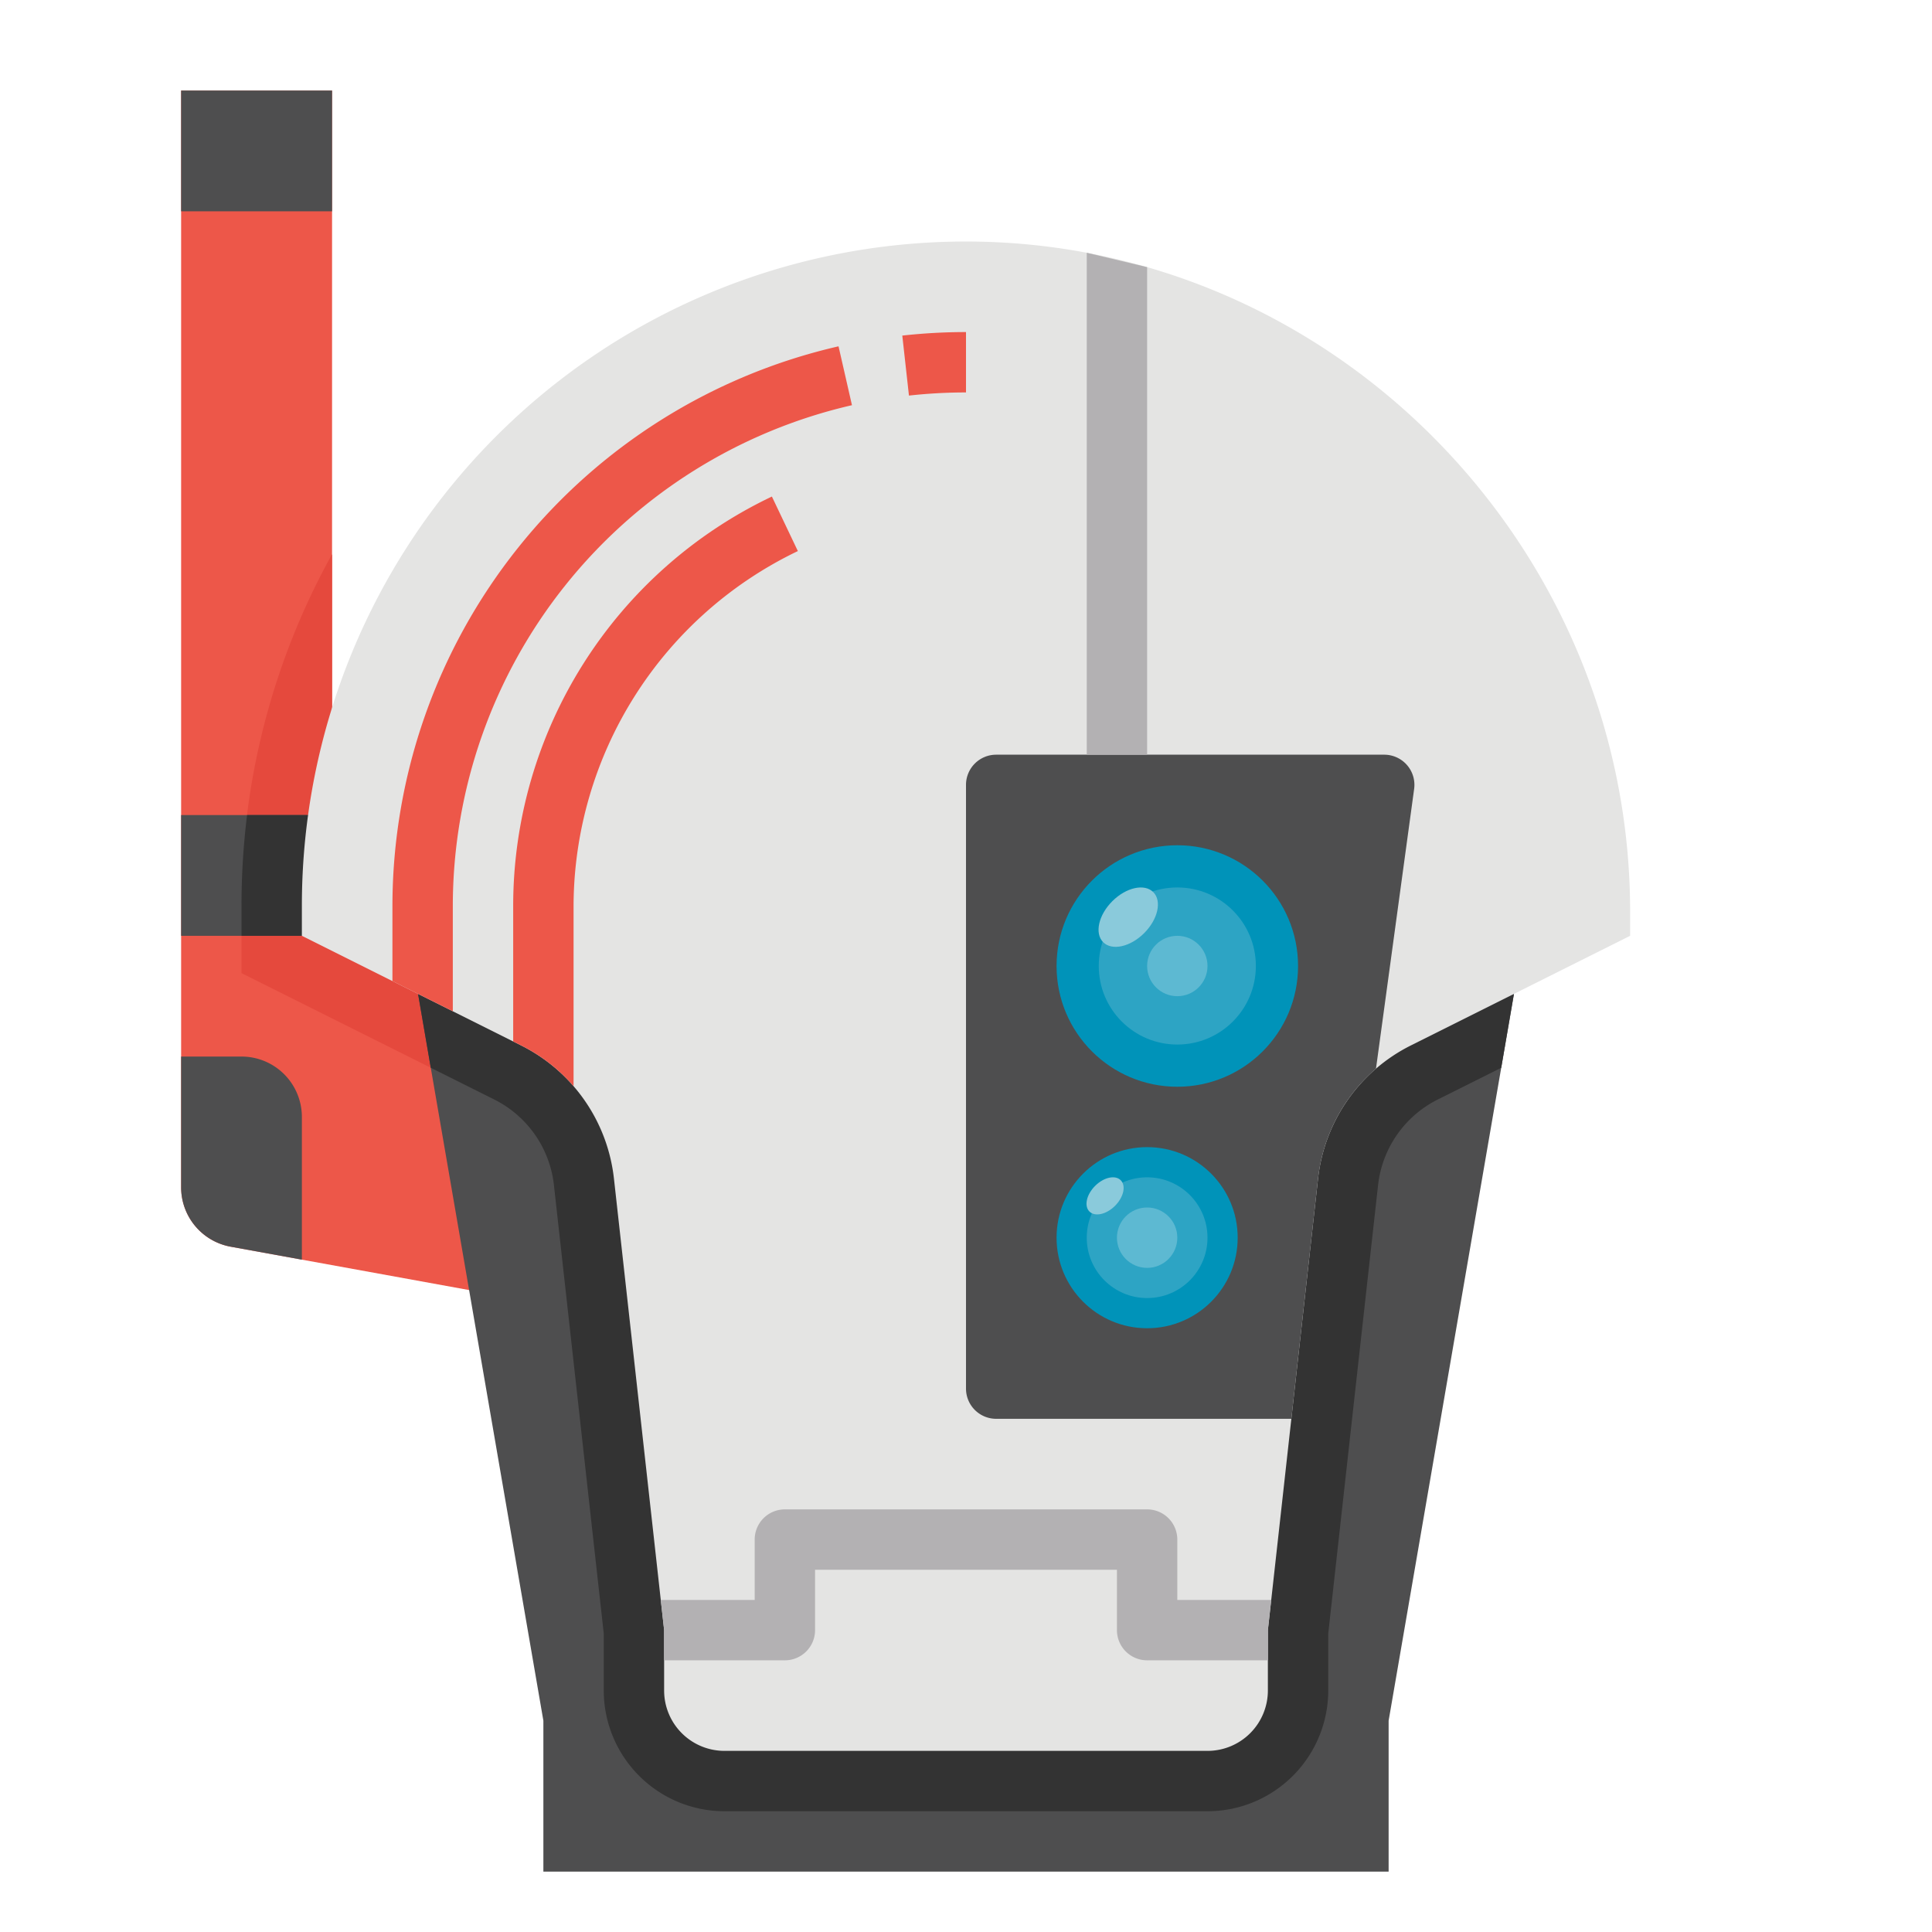 <svg id="Flat" height="512" viewBox="0 0 512 512" width="512" xmlns="http://www.w3.org/2000/svg"><path d="m168 224v120l-17.97-.87-25.71-1.25-44.32-8.06-18.86-3.43a16 16 0 0 1 -13.14-15.74v-290.65h40v200z" fill="#ed5749"/><path d="m80 296v37.82l-18.86-3.43a16 16 0 0 1 -13.14-15.74v-34.65h16a16 16 0 0 1 16 16z" fill="#4e4e4f"/><path d="m168 224v120l-17.97-.87-3.23-29.03a29.012 29.012 0 0 0 -15.86-22.74l-66.94-33.47v-17.89a190.951 190.951 0 0 1 24-93.13v77.13z" fill="#e5493d"/><path d="m48 216h40v32h-40z" fill="#4e4e4f"/><path d="m88 216v32h-24v-8a194.892 194.892 0 0 1 1.48-24z" fill="#333"/><path d="m48 24h40v32h-40z" fill="#4e4e4f"/><path d="m401.21 263.4-3.37 19.57-29.84 173.03v40h-224v-40l-19.68-114.12-10.16-58.91-3.37-19.57z" fill="#4e4e4f"/><path d="m401.21 263.4-3.37 19.57-16.78 8.39a28.956 28.956 0 0 0 -15.86 22.74l-7.08 63.67-6.12 55.12v15.11a32.03 32.03 0 0 1 -32 32h-128a32.03 32.03 0 0 1 -32-32v-15.11l-13.2-118.79a28.9 28.9 0 0 0 -15.86-22.74l-16.78-8.39-3.37-19.57z" fill="#333"/><path d="m432 241.57v6.43l-58.1 29.05a45.006 45.006 0 0 0 -24.6 35.28l-7.08 63.67-5.33 48-.89 8v16a16 16 0 0 1 -16 16h-128a16 16 0 0 1 -16-16v-16l-.89-8-12.41-111.67a45.005 45.005 0 0 0 -24.6-35.28l-2.1-1.05-56-28v-8a175.994 175.994 0 0 1 174.65-175.99c97.54-.74 177.35 80.02 177.35 177.56z" fill="#e4e4e3"/><path d="m374.761 209.081-10.111 74.129a44.989 44.989 0 0 0 -15.35 29.12l-7.08 63.67h-78.22a8 8 0 0 1 -8-8v-160a8 8 0 0 1 8-8h102.835a8 8 0 0 1 7.926 9.081z" fill="#4e4e4f"/><path d="m304 70.79v129.21h-16v-133.02z" fill="#b3b1b3"/><path d="m336.89 424-.89 8v8h-32a8 8 0 0 1 -8-8v-16h-80v16a8 8 0 0 1 -8 8h-32v-8l-.89-8h24.89v-16a8 8 0 0 1 8-8h96a8 8 0 0 1 8 8v16z" fill="#b3b1b3"/><g fill="#ed5749"><path d="m211.44 146.04a104.627 104.627 0 0 0 -59.44 93.96v47.85a44.89 44.89 0 0 0 -13.9-10.8l-2.1-1.05v-36a120.147 120.147 0 0 1 68.56-108.41z"/><path d="m225.78 107.38a136.257 136.257 0 0 0 -105.78 132.62v28l-16-8v-20a152.264 152.264 0 0 1 118.22-148.22z"/><path d="m240.882 104.834-1.764-15.9a153.459 153.459 0 0 1 16.882-.934v16a137.73 137.73 0 0 0 -15.118.834z"/></g><circle cx="312" cy="256" fill="#0093b9" r="32"/><circle cx="312" cy="256" fill="#2da4c4" r="20.817"/><ellipse cx="299.052" cy="243.052" fill="#8acadb" rx="9.387" ry="5.976" transform="matrix(.707 -.707 .707 .707 -84.274 282.65)"/><circle cx="312" cy="256" fill="#5db9d2" r="8"/><circle cx="304" cy="328" fill="#0093b9" r="24"/><circle cx="304" cy="328" fill="#2da4c4" r="16"/><circle cx="304" cy="328" fill="#5db9d2" r="8"/><ellipse cx="292.919" cy="316.919" fill="#8acadb" rx="5.867" ry="3.735" transform="matrix(.707 -.707 .707 .707 -138.302 299.948)"/></svg>